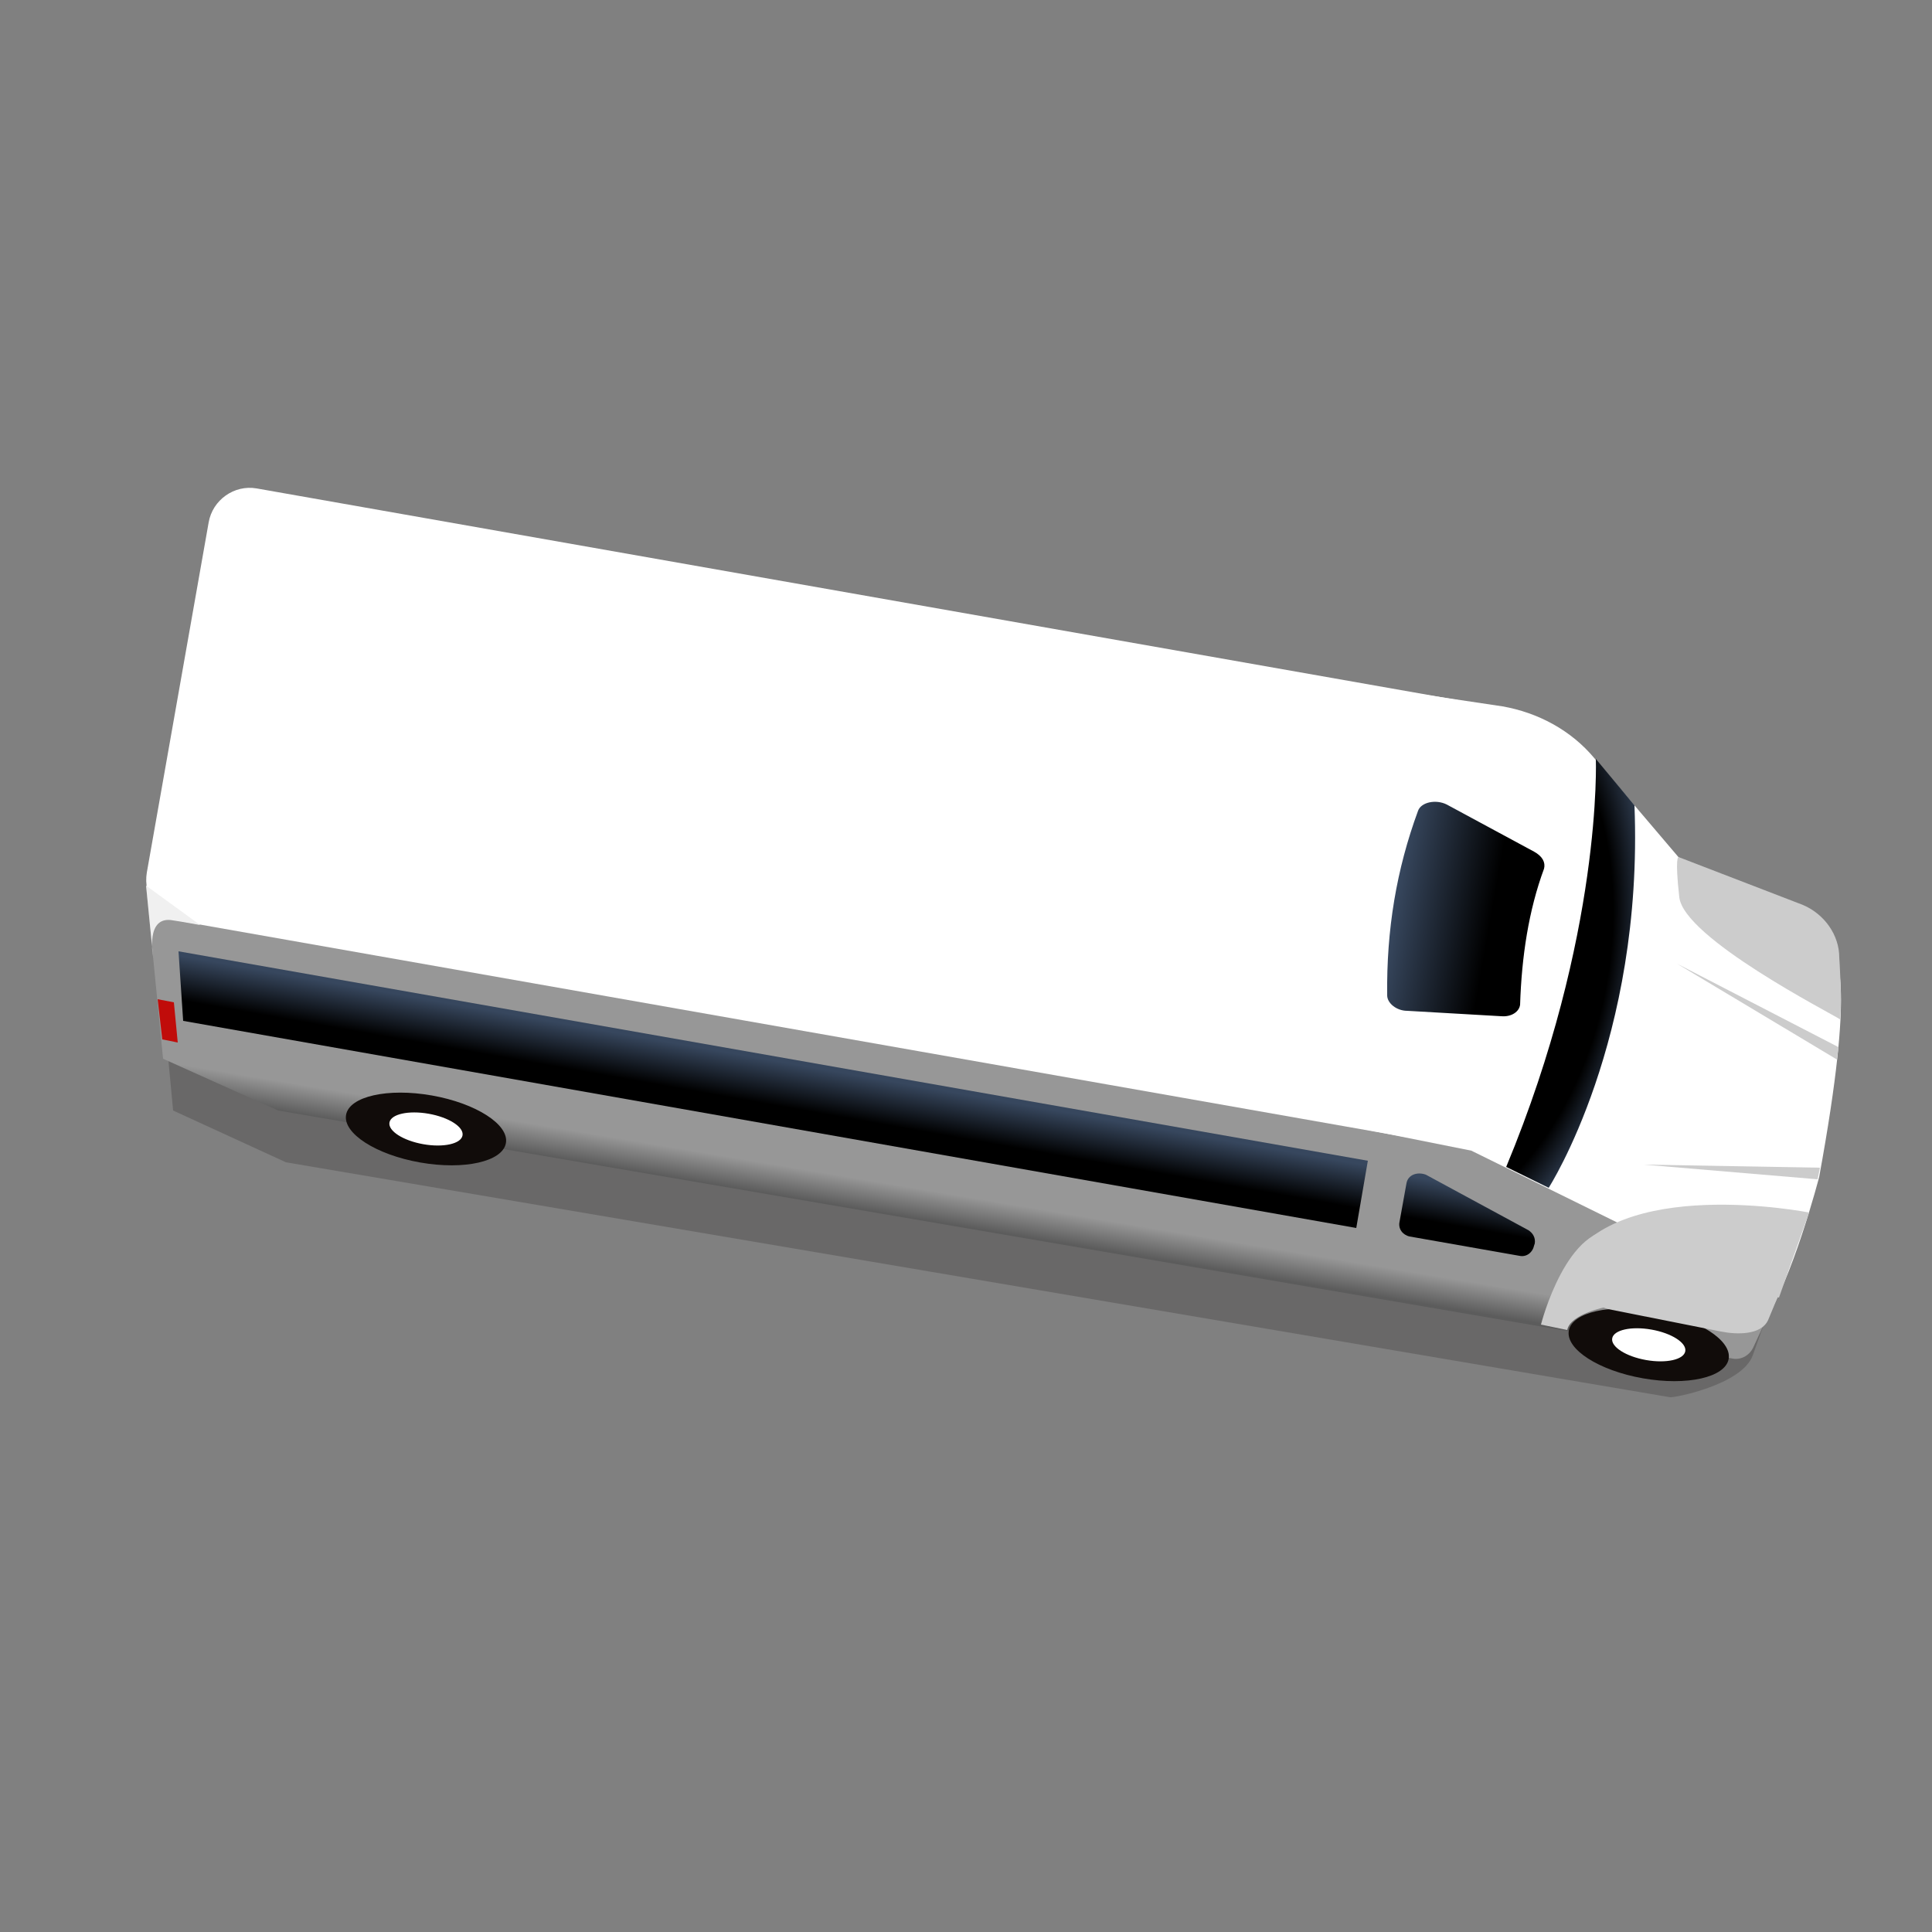 <?xml version="1.0" encoding="utf-8"?>
<!-- Generator: Adobe Illustrator 25.4.1, SVG Export Plug-In . SVG Version: 6.00 Build 0)  -->
<svg version="1.1" id="Capa_1" xmlns="http://www.w3.org/2000/svg" xmlns:xlink="http://www.w3.org/1999/xlink" x="0px" y="0px"
	 viewBox="0 0 250 250" style="enable-background:new 0 0 250 250;" xml:space="preserve">
<rect x="0" y="0" width="250" height="250" fill="#808080" stroke="none"/>
<style type="text/css">
	.st0{opacity:0.2;fill:#110C0A;enable-background:new    ;}
	.st1{fill:#FFFFFF;}
	.st2{fill:url(#SVGID_1_);}
	.st3{fill:url(#SVGID_00000042703526807279757480000002177481967934310545_);}
	.st4{fill:#C00C0A;}
	.st5{fill:#110C0A;}
	.st6{fill:none;stroke:#A0349D;stroke-width:9;stroke-miterlimit:10;}
	.st7{fill:url(#SVGID_00000025417878882614062210000018293175108932539047_);}
	.st8{fill:url(#SVGID_00000103228681846062628770000005529780754079697033_);}
	.st9{fill:url(#SVGID_00000114041608043135591910000015311558862118036368_);}
	.st10{fill:url(#SVGID_00000106107138810188636330000013994912514118372793_);}
	.st11{fill:#CCCCCC;}
	.st12{fill:#F0F0F0;}
	.st13{fill:url(#SVGID_00000029025106144917430650000000171205015370720393_);}
	.st14{fill:url(#SVGID_00000106838167463917900220000002908136608944228262_);}
	.st15{fill:url(#SVGID_00000099629176649593099670000014945159555874778284_);}
	.st16{fill:url(#SVGID_00000043432507743087979120000005233894003915851454_);}
	.st17{fill:url(#SVGID_00000036960917051152462380000004557079873916356494_);}
	.st18{fill:url(#SVGID_00000039093915455710105360000001153159600625325465_);}
	.st19{fill:url(#SVGID_00000057826310861733953970000004958917409282848416_);}
	.st20{fill:url(#SVGID_00000164474393566469786440000006228600438145576089_);}
	.st21{fill:url(#SVGID_00000037670497135874548720000001659272668559775640_);}
	.st22{fill:url(#SVGID_00000166664274504773319950000005235567318398850232_);}
	.st23{fill:url(#SVGID_00000103253634225444736380000009020245948372202381_);}
	.st24{fill:url(#SVGID_00000164478212252192997130000005247134540500147371_);}
	.st25{fill:url(#SVGID_00000131345023758900534450000006463502425032417920_);}
	.st26{fill:url(#SVGID_00000057120288106209611270000005402238955368256390_);}
	.st27{fill:url(#SVGID_00000084517408808899196730000004043408326282934401_);}
	.st28{fill:url(#SVGID_00000014627845553786304910000003142421853046135683_);}
	.st29{fill:url(#SVGID_00000173152489904963691280000000879659349633412486_);}
	.st30{fill:url(#SVGID_00000066510921339798654550000009313021774406289063_);}
	.st31{fill:url(#SVGID_00000091715393054644596370000011732982857237830028_);}
	.st32{fill:url(#SVGID_00000141452728781354884760000002076180129280941962_);}
	.st33{fill:url(#SVGID_00000013912869611449697310000008603589301528155817_);}
	.st34{fill:url(#SVGID_00000057831766625876432400000010205109584644297097_);}
	.st35{fill:url(#SVGID_00000134965424383087864030000008282169211564703404_);}
	.st36{fill:url(#SVGID_00000177482380165349373340000003211405125056127905_);}
	.st37{fill:url(#SVGID_00000003806390102758397010000002905841762690515599_);}
	.st38{fill:url(#SVGID_00000083083949758867498960000015840393280005499058_);}
	.st39{fill:url(#SVGID_00000158713933430308581890000006855479944840540070_);}
	.st40{fill:url(#SVGID_00000018215421204116798570000008868725483070366883_);}
	.st41{fill:url(#SVGID_00000076571242901692669870000017526603153208996744_);}
	.st42{fill:url(#SVGID_00000044164256384012282040000002254700525951144098_);}
	.st43{fill:url(#SVGID_00000084488641556374159500000001487338885940837775_);}
	.st44{fill:url(#SVGID_00000034079544746447531550000008902471784292584332_);}
	.st45{fill:url(#SVGID_00000102512694517307611050000016850348220697010315_);}
	.st46{fill:url(#SVGID_00000060003197641193839660000003151889527632290948_);}
	.st47{fill:url(#SVGID_00000013173986797223463130000000277666786044146875_);}
	.st48{fill:url(#SVGID_00000183214218095006543810000018445955269669811599_);}
	.st49{fill:url(#SVGID_00000005984351451061720020000011373084008396632965_);}
	.st50{fill:url(#SVGID_00000174566788545475072470000010610618875746063746_);}
	.st51{fill:url(#SVGID_00000003795278404553628350000014808413927520823476_);}
	.st52{fill:url(#SVGID_00000016770242188715665550000016501407425576755109_);}
	.st53{fill:url(#SVGID_00000120545357868378611870000008560196246595787421_);}
	.st54{fill:url(#SVGID_00000058569295603326707150000011200161613254395581_);}
	.st55{fill:url(#SVGID_00000114058105127853910390000001053731953904482983_);}
	.st56{fill:url(#SVGID_00000139266687169926306670000014869080023070858906_);}
	.st57{fill:url(#SVGID_00000111902008836414968580000008814418682457714819_);}
	.st58{fill:url(#SVGID_00000159446830243770195040000015138116054618811323_);}
	.st59{fill:url(#SVGID_00000011710243340204496830000008650264671340987062_);}
	.st60{fill:url(#SVGID_00000075872773722296575070000000525480090701579685_);}
	.st61{fill:url(#SVGID_00000127022524092214937470000002203998036585436071_);}
	.st62{fill:url(#SVGID_00000108287692235399319690000016147780507541481353_);}
	.st63{fill:url(#SVGID_00000046316496332684853020000015699162733055381154_);}
	.st64{fill:url(#SVGID_00000122706157276820399290000016173291888931480192_);}
	.st65{fill:url(#SVGID_00000021093668768630659390000006965037695914205598_);}
	.st66{fill:url(#SVGID_00000096768944032603777260000016125439678708608387_);}
	.st67{fill:url(#SVGID_00000156569282151725475890000010169679311091090604_);}
	.st68{fill:url(#SVGID_00000147206117484172112200000008496239535430712985_);}
	.st69{fill:url(#SVGID_00000099641787293480121400000012508820983925485188_);}
	.st70{fill:url(#SVGID_00000032618709642917293280000000629993904903853700_);}
	.st71{fill:url(#SVGID_00000009554667017137336050000002935647349248587188_);}
	.st72{fill:url(#SVGID_00000127760929025097375670000000805112268541546135_);}
	.st73{fill:url(#SVGID_00000068650617974820915550000011632999044525771911_);}
	.st74{fill:url(#SVGID_00000163074475695893459890000016517892774879808953_);}
	.st75{fill:url(#SVGID_00000181048964678252313460000013618330813382211224_);}
	.st76{fill:url(#SVGID_00000051351323135611897320000004048459550130073733_);}
	.st77{fill:url(#SVGID_00000158731229455765369540000012078396714165529751_);}
	.st78{fill:url(#SVGID_00000082347146242595702690000009900258266918859672_);}
	.st79{fill:url(#SVGID_00000106115953408696852970000012476474352103495815_);}
	.st80{fill:url(#SVGID_00000074444090749681448390000013590923681155272586_);}
	.st81{fill:url(#SVGID_00000098910625833190258960000003626969558744335270_);}
	.st82{fill:url(#SVGID_00000116948904456109860130000008783588931531755174_);}
	.st83{fill:url(#SVGID_00000029766217884953351700000006592361893265362570_);}
	.st84{fill:url(#SVGID_00000180333247917181872960000009521366309074881939_);}
	.st85{fill:url(#SVGID_00000048486845087638541040000007871535885315343488_);}
	.st86{fill:url(#SVGID_00000116920479463858323030000017234996682706658715_);}
	.st87{fill:url(#SVGID_00000108302951538191826300000010808343175605540017_);}
	.st88{fill:url(#SVGID_00000098899933403717382400000017797268810992510868_);}
	.st89{fill:url(#SVGID_00000137133736407407128750000012477031628682432163_);}
	.st90{fill:url(#SVGID_00000129182211454622662440000004447210519723226809_);}
	.st91{fill:url(#SVGID_00000016052320379151997470000003495735455535649719_);}
	.st92{fill:url(#SVGID_00000124864080878078032170000016123650701439607456_);}
	.st93{fill:url(#SVGID_00000148657755025446360270000012262051159579301289_);}
	.st94{fill:url(#SVGID_00000083051792853746234750000014454575401676509844_);}
	.st95{fill:url(#SVGID_00000017497106112441883890000015579478604269233315_);}
	.st96{fill:url(#SVGID_00000096768617833257376240000016734274728292721585_);}
	.st97{fill:url(#SVGID_00000064324323630046451400000012333907106944597404_);}
	.st98{fill:url(#SVGID_00000037659151197928322950000009097375089187543701_);}
	.st99{fill:url(#SVGID_00000033336540095201166670000002829261401458803612_);}
	.st100{fill:url(#SVGID_00000061443813107419307310000011948970712571425673_);}
	.st101{fill:url(#SVGID_00000175294766119216244620000016241610997142971814_);}
	.st102{fill:url(#SVGID_00000075157874464704583430000007505324902578987966_);}
	.st103{fill:url(#SVGID_00000169537489789261389860000010568070661327313544_);}
	.st104{fill:url(#SVGID_00000093163733134621447450000011464722862613571766_);}
	.st105{fill:url(#SVGID_00000135665094572884231480000015313934222908930724_);}
	.st106{fill:url(#SVGID_00000027590321688908255840000005589288574474417821_);}
	.st107{fill:url(#SVGID_00000044172314581414738150000008602855699062337673_);}
	.st108{fill:url(#SVGID_00000036245245476306935280000016663386386262782594_);}
	.st109{fill:url(#SVGID_00000088855846944692381200000016727095085873366410_);}
	.st110{fill:url(#SVGID_00000172428829337830701490000009738335551846417560_);}
	.st111{fill:url(#SVGID_00000004510937106046368930000011178436849161623949_);}
	.st112{fill:url(#SVGID_00000158720704711543235030000004396051428955373968_);}
	.st113{fill:url(#SVGID_00000079483939819359592470000011006921353550454156_);}
	.st114{fill:url(#SVGID_00000135679537604027857660000016349159199289819031_);}
	.st115{fill:url(#SVGID_00000083088029932835441440000005441177976722102152_);}
	.st116{fill:url(#SVGID_00000109735770685625536450000012494349744741823929_);}
	.st117{fill:url(#SVGID_00000020391536370974690680000009993854735891128712_);}
	.st118{fill:url(#SVGID_00000143605211232704149360000006416809027907278748_);}
	.st119{fill:url(#SVGID_00000173127208393390934690000001646356224758865547_);}
	.st120{fill:url(#SVGID_00000098203853399517877830000003145339955533013925_);}
	.st121{fill:url(#SVGID_00000158746399823170531870000002561714565826304130_);}
	.st122{fill:url(#SVGID_00000018225519458584360520000012977762080096245916_);}
	.st123{fill:url(#SVGID_00000171000163425235733570000014691146785206616464_);}
	.st124{fill:url(#SVGID_00000105421836267905224760000009742148754862662038_);}
	.st125{fill:url(#SVGID_00000152222800784592450670000008674354005367857850_);}
	.st126{fill:url(#SVGID_00000126292348946191597590000000369488279538224820_);}
	.st127{fill:url(#SVGID_00000109726430092746171150000012546288107637143463_);}
	.st128{fill:url(#SVGID_00000039827224371974581200000007715199137368854412_);}
	.st129{fill:url(#SVGID_00000090996277052623220680000006432178301123887253_);}
	.st130{fill:url(#SVGID_00000020360627603860682190000013650059787346616742_);}
	.st131{fill:url(#SVGID_00000176764799081432996310000009627112503342187424_);}
	.st132{fill:url(#SVGID_00000067955353883570748580000009287432901506129809_);}
	.st133{fill:url(#SVGID_00000098904071277697204150000017563635158427968929_);}
	.st134{fill:url(#SVGID_00000183224806428066831700000010763049377828174979_);}
	.st135{fill:url(#SVGID_00000013185814252040370530000008591399444992557953_);}
	.st136{fill:url(#SVGID_00000071526202042644737910000016308219491324911491_);}
	.st137{fill:url(#SVGID_00000121250375316774927980000005643243466516136633_);}
	.st138{fill:url(#SVGID_00000162316478075077751600000008958575027568164999_);}
	.st139{fill:url(#SVGID_00000134933940527678902910000001412543404103569846_);}
	.st140{fill:url(#SVGID_00000086660422323212594120000012580292126714247596_);}
	.st141{fill:url(#SVGID_00000111152555144602349370000011841987408086835874_);}
	.st142{fill:url(#SVGID_00000171697824691458851380000013363860886982416039_);}
	.st143{fill:url(#SVGID_00000093892504208962677810000012251835382831414189_);}
	.st144{fill:url(#SVGID_00000100344955587045917090000009560387903487625133_);}
	.st145{fill:url(#SVGID_00000112608543973320304850000014363167047467532466_);}
	.st146{fill:url(#SVGID_00000051348212464110343800000017778744618573972616_);}
	.st147{fill:url(#SVGID_00000013193195363046735080000004966808054810787994_);}
	.st148{fill:url(#SVGID_00000136402691744750914550000006452454666020853397_);}
	.st149{fill:url(#SVGID_00000101087375713517864920000017910873943692211900_);}
	.st150{fill:url(#SVGID_00000142877564903005332560000001157261118472158374_);}
	.st151{fill:url(#SVGID_00000001646108098091201560000000623340042614750089_);}
	.st152{fill:url(#SVGID_00000059287467425430756640000005947941622938841485_);}
	.st153{fill:url(#SVGID_00000065048173792965511020000008788463100507469743_);}
	.st154{fill:url(#SVGID_00000143585912053857890890000004288616516810772911_);}
	.st155{fill:url(#SVGID_00000069358184002041180290000010985432528020232840_);}
	.st156{fill:url(#SVGID_00000166658147158690384030000016882954988957570742_);}
	.st157{fill:url(#SVGID_00000129928065251560132200000017543701873999445145_);}
	.st158{fill:url(#SVGID_00000006691242127041780770000003560408811026426252_);}
	.st159{fill:url(#SVGID_00000065044486281864204110000012592912818056925071_);}
	.st160{fill:url(#SVGID_00000113339978871805515540000013585235219325760156_);}
	.st161{fill:url(#SVGID_00000147915917947115493760000008802760295234805383_);}
	.st162{fill:url(#SVGID_00000054947393940870749720000005877699821134572193_);}
	.st163{fill:url(#SVGID_00000016795235637264550010000000724233995756641214_);}
	.st164{fill:url(#SVGID_00000115508708342998900000000001100324503615440005_);}
	.st165{fill:url(#SVGID_00000176006622582923628100000015839965776127792289_);}
	.st166{fill:url(#SVGID_00000127753421957643743180000011154086199336132543_);}
	.st167{fill:url(#SVGID_00000028300030805402362460000008040161717781139899_);}
	.st168{fill:url(#SVGID_00000047777077409886778710000004122359339743519164_);}
	.st169{fill:url(#SVGID_00000096771493898065212470000011069658495113831614_);}
	.st170{fill:url(#SVGID_00000029036540589602464650000002509290142972363179_);}
	.st171{fill:url(#SVGID_00000048479095258486203200000001688102331030275205_);}
	.st172{fill:url(#SVGID_00000035497655651351249170000017682143815487036856_);}
	.st173{fill:url(#SVGID_00000173849220272634604270000010162369408645534909_);}
	.st174{fill:url(#SVGID_00000168098559387260664670000011659201627874353073_);}
	.st175{fill:url(#SVGID_00000114073830993740960730000009722168803867430066_);}
	.st176{fill:url(#SVGID_00000041280095828502752640000012332371881355684031_);}
	.st177{fill:url(#SVGID_00000035495936169127667990000007548462992885712818_);}
	.st178{fill:url(#SVGID_00000046324808476107942450000012670016620612198813_);}
	.st179{fill:url(#SVGID_00000155832770142563201720000006408658424808423301_);}
	.st180{fill:url(#SVGID_00000162346710772061254460000001855200819809572790_);}
	.st181{fill:url(#SVGID_00000035532294742169106370000013851665230927453877_);}
	.st182{fill:url(#SVGID_00000179621744222951140420000003163920229537970862_);}
	.st183{fill:url(#SVGID_00000042699009645540175790000001865820269804700558_);}
	.st184{fill:url(#SVGID_00000122691218774966144260000014083472435518074785_);}
	.st185{fill:url(#SVGID_00000133531212257508807670000003018715751330871945_);}
	.st186{fill:url(#SVGID_00000083060821518081805360000018157270081321056130_);}
	.st187{fill:url(#SVGID_00000119832215326528498230000009792800982504687526_);}
	.st188{fill:url(#SVGID_00000013909234386618698640000009752923324002077369_);}
	.st189{fill:url(#SVGID_00000063618631095418740860000013517037681093938051_);}
	.st190{fill:url(#SVGID_00000114754742808921516810000014055253863895204247_);}
	.st191{fill:url(#SVGID_00000064328563949584584360000012801851464728739769_);}
	.st192{fill:url(#SVGID_00000097475440810070743850000016984744376316955838_);}
	.st193{fill:url(#SVGID_00000176015504917072732480000009830291022978616504_);}
	.st194{fill:url(#SVGID_00000075872473993175075830000002910417726695459208_);}
	.st195{fill:url(#SVGID_00000129163288648541862920000010395291610188338581_);}
	.st196{fill:url(#SVGID_00000075137658844701339850000014987123581493980048_);}
	.st197{fill:url(#SVGID_00000011732174250438727200000005927959270623758479_);}
	.st198{fill:url(#SVGID_00000140704083174044245460000010291320183996332467_);}
	.st199{fill:url(#SVGID_00000174597017060687053460000003594371070114006177_);}
	.st200{fill:url(#SVGID_00000124130950270025718250000015681864013208930997_);}
	.st201{fill:url(#SVGID_00000015321765569412696020000006453902389888145835_);}
	.st202{fill:url(#SVGID_00000039122195414276790920000008599445473826545334_);}
	.st203{fill:url(#SVGID_00000062184969559559399020000009537993801934501525_);}
	.st204{fill:url(#SVGID_00000073716588325610516220000003484290716609711500_);}
	.st205{fill:url(#SVGID_00000079457953024785262410000006795123095201264512_);}
	.st206{fill:url(#SVGID_00000069376865809663475550000008764645952804498570_);}
	.st207{fill:url(#SVGID_00000122720106543785770430000012273219162101576342_);}
	.st208{fill:url(#SVGID_00000083797709970410997590000003336597664486046609_);}
	.st209{fill:url(#SVGID_00000173871408993324676800000013531109160579345311_);}
	.st210{fill:url(#SVGID_00000135667835866737446890000014014260570847392184_);}
	.st211{fill:url(#SVGID_00000033339512026213615230000011418772302701368766_);}
	.st212{fill:url(#SVGID_00000064342940505623162730000004895387755478884532_);}
	.st213{fill:url(#SVGID_00000070835569299304805900000011759234080947895214_);}
	.st214{fill:url(#SVGID_00000004525928532610681550000016331571310918757026_);}
	.st215{fill:url(#SVGID_00000106121946419872603980000008875404177605337510_);}
	.st216{fill:url(#SVGID_00000093877877163272221580000013417130870621209257_);}
	.st217{fill:url(#SVGID_00000100340836344190860870000018190277882443440052_);}
	.st218{fill:url(#SVGID_00000166640696988175264050000009932758927146451592_);}
	.st219{fill:url(#SVGID_00000052823763105434813630000001478612083323465119_);}
	.st220{fill:url(#SVGID_00000130626175477573865930000005442453781133651590_);}
	.st221{fill:url(#SVGID_00000003786932737510057850000016608670695131710863_);}
	.st222{fill:url(#SVGID_00000082359497355690279890000012754031743123893139_);}
</style>
<g>
	<path class="st0" d="M22.4,143.7l-2.1-22.4L188.6,155l19.4,9.6l23.4-1.6c-1.2,2.6-3,8-4.6,12.4c-1.4,3.8-10.2,5.5-10.7,5.4
		L37,150.4L22.4,143.7z"/>
	<path class="st1" d="M194.4,91.4l-12.7-1.9l-7.8,58.2l17.1,4.9l35.5,19.1c0.5,0.4,1.2,0.1,1.6-0.4c3.8-5.5,7.3-19,7.3-19
		c4.8-26.2,2-27,2.1-30.5l-18.7-9l-12.5-14.7C203.3,94.5,199,92.2,194.4,91.4z"/>
	
		<linearGradient id="SVGID_1_" gradientUnits="userSpaceOnUse" x1="124.968" y1="96.172" x2="125.263" y2="133.329" gradientTransform="matrix(-0.985 -0.174 0.174 -0.985 229.04 274.856)">
		<stop  offset="0" style="stop-color:#5C5C5C"/>
		<stop  offset="0.104" style="stop-color:#979797"/>
	</linearGradient>
	<path class="st2" d="M21.1,137l-2.2-22.4l171.5,34.3l19.7,9.7l23.9-1.5c-1.2,2.6-3,8-4.7,12.4c-1.5,3.8-10.4,5.5-10.9,5.4L36,143.7
		L21.1,137z"/>
	
		<linearGradient id="SVGID_00000166663729953361267990000015138579718299446917_" gradientUnits="userSpaceOnUse" x1="17.589" y1="101.1" x2="27.128" y2="101.1" gradientTransform="matrix(-0.985 -0.174 0.174 -0.985 229.04 274.856)">
		<stop  offset="0" style="stop-color:#5C5C5C"/>
		<stop  offset="0.104" style="stop-color:#979797"/>
	</linearGradient>
	<path style="fill:url(#SVGID_00000166663729953361267990000015138579718299446917_);" d="M219.8,175l4.4,0.8
		c1.1,0.2,2.2-0.4,2.7-1.5l3-6.5l-9.6-0.1L219.8,175z"/>
	<polygon class="st4" points="20.4,129.3 21,134.5 23,134.9 22.5,129.7 	"/>
	<ellipse transform="matrix(0.174 -0.985 0.985 0.174 4.859 353.743)" class="st5" cx="213.2" cy="174" rx="4.4" ry="10.5"/>
	<ellipse transform="matrix(0.174 -0.985 0.985 0.174 4.859 353.743)" class="st1" cx="213.2" cy="174" rx="2" ry="4.8"/>
	
		<ellipse transform="matrix(0.174 -0.985 0.985 0.174 -98.373 174.941)" class="st5" cx="55.1" cy="146.1" rx="4.4" ry="10.5"/>
	<ellipse transform="matrix(0.174 -0.985 0.985 0.174 -98.373 174.941)" class="st1" cx="55.1" cy="146.1" rx="2" ry="4.8"/>
	<path class="st1" d="M33.2,63.2l160,28.2c0,0,3.9,8.4,0.2,28.2c-4.2,22.5-8.3,28.1-8.3,28.1L23.4,119.2c-3-0.5-4.9-3.3-4.4-6.3
		l8-45.3C27.5,64.7,30.3,62.7,33.2,63.2z"/>
	
		<linearGradient id="SVGID_00000150094349158563866500000004571878328274487966_" gradientUnits="userSpaceOnUse" x1="58.7" y1="105" x2="58.7" y2="112.671" gradientTransform="matrix(-0.985 -0.174 0.174 -0.985 229.04 274.856)">
		<stop  offset="0.311" style="stop-color:#000000"/>
		<stop  offset="1" style="stop-color:#37475E"/>
	</linearGradient>
	<path style="fill:url(#SVGID_00000150094349158563866500000004571878328274487966_);" d="M182,153.1l-0.9,5
		c-0.2,0.9,0.4,1.7,1.3,1.9l14.2,2.5c0.9,0.2,1.7-0.4,1.9-1.3l0.1-0.3c0.1-0.7-0.2-1.3-0.8-1.7l-13.3-7.2
		C183.4,151.6,182.2,152,182,153.1z"/>
	
		<linearGradient id="SVGID_00000068670541125635574450000018254700655616898688_" gradientUnits="userSpaceOnUse" x1="56.989" y1="147.315" x2="75.285" y2="147.315" gradientTransform="matrix(-0.985 -0.174 0.174 -0.985 229.04 274.856)">
		<stop  offset="0.311" style="stop-color:#000000"/>
		<stop  offset="1" style="stop-color:#37475E"/>
	</linearGradient>
	<path style="fill:url(#SVGID_00000068670541125635574450000018254700655616898688_);" d="M199.8,112.4c-2,5.4-2.9,11.4-3.1,17.6
		c-0.1,0.9-1.1,1.6-2.4,1.5l-12.2-0.7c-1.4,0-2.6-1-2.6-2c-0.1-8.5,1.2-16.3,4-23.9c0.4-1.1,2.3-1.5,3.7-0.8l11.3,6.1
		C199.6,110.8,200,111.6,199.8,112.4z"/>
	
		<radialGradient id="SVGID_00000026158056635353283250000015515848497636496019_" cx="-3532.311" cy="-4476.655" r="45.806" fx="-3532.345" fy="-4468.689" gradientTransform="matrix(0.193 -0.981 0.651 0.128 3778.943 -2768.896)" gradientUnits="userSpaceOnUse">
		<stop  offset="0.796" style="stop-color:#000000"/>
		<stop  offset="1" style="stop-color:#37475E"/>
	</radialGradient>
	<path style="fill:url(#SVGID_00000026158056635353283250000015515848497636496019_);" d="M206.5,98.2c0,0,0.9,22.7-11.6,52.8
		l5.5,2.7c0,0,12.3-19.1,11.1-49.5L206.5,98.2z"/>
	
		<linearGradient id="SVGID_00000044871661692889491480000015871156952616471457_" gradientUnits="userSpaceOnUse" x1="151.05" y1="104.833" x2="151.05" y2="113.065" gradientTransform="matrix(-0.985 -0.174 0.174 -0.985 229.04 274.856)">
		<stop  offset="0.311" style="stop-color:#000000"/>
		<stop  offset="1" style="stop-color:#37475E"/>
	</linearGradient>
	<polygon style="fill:url(#SVGID_00000044871661692889491480000015871156952616471457_);" points="23.7,132.1 175.5,158.9 
		177,150.2 23.1,123.1 	"/>
	<path class="st11" d="M229.8,168.4l-1,2.4c-0.9,2-4.1,1.9-6.1,1.5l-14.6-2.9c-2.2-0.6-3.7-2.8-3.3-5l0.2-1.3c0.4-2.4,2.7-4,5.1-3.6
		l16.5,2.9C229.4,162.7,231,165.7,229.8,168.4z"/>
	<path class="st11" d="M199.4,171.4c0,0,3.4-13.4,10.3-12.2l-1.8,9.9c0,0-4.7,0.9-5.1,3L199.4,171.4z"/>
	<path class="st11" d="M234.1,156.9c0,0-25.3-5-31.6,7.2l27.7,3.8L234.1,156.9z"/>
	<path class="st11" d="M238,123.9c0,0,0.4,5.8,0.1,8c-1.2-0.8-20.2-10.5-20.8-15.8c-0.6-5.3-0.1-5.2-0.1-5.2l16.1,6.2
		C236.1,118.3,238,121,238,123.9z"/>
	<path class="st12" d="M19.8,123.7c0,0-1-5.3,2.6-4.6c1.4,0.2,3.5,0.6,3.5,0.6l-7-5.1L19.8,123.7z"/>
	<polygon class="st11" points="212.7,150.7 235.2,152.6 235.5,151.1 	"/>
	<polygon class="st11" points="217,124.7 237.9,135.5 237.7,137.1 	"/>
</g>
</svg>
